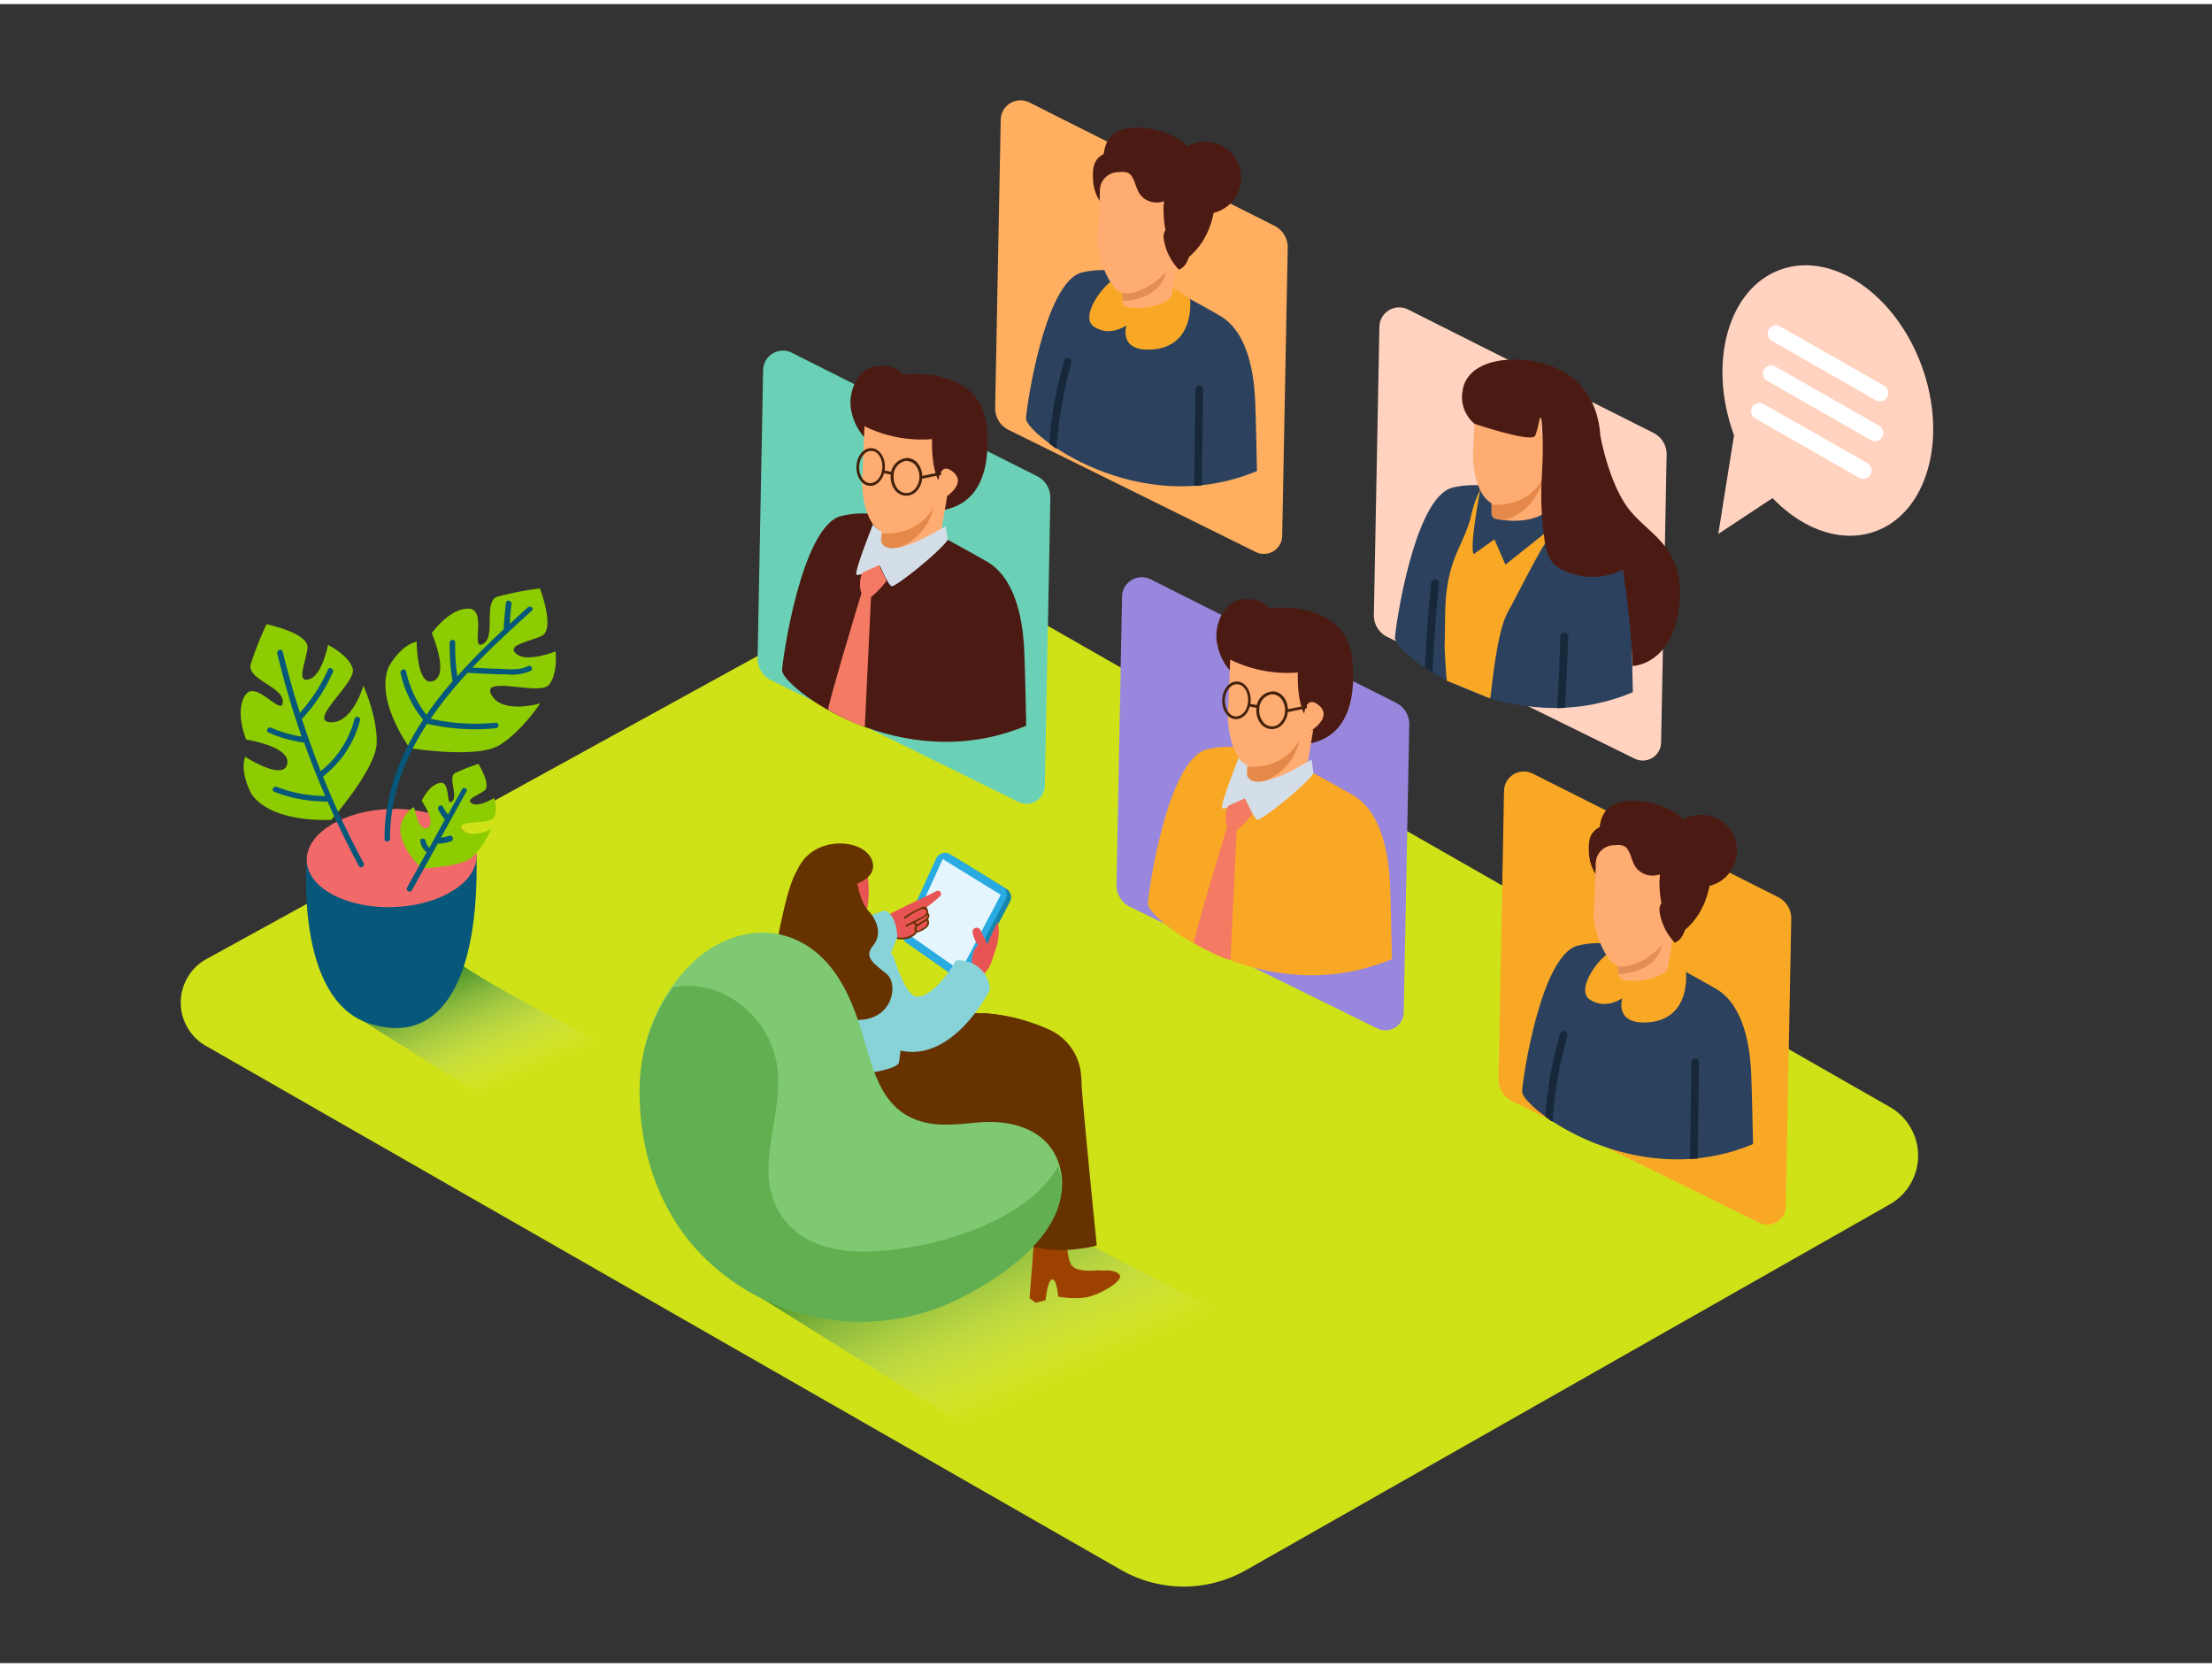 <svg xmlns="http://www.w3.org/2000/svg" xmlns:xlink="http://www.w3.org/1999/xlink" viewBox="0 0 400 300" width="406" height="306" class="illustration styles_illustrationTablet__1DWOa"><rect x="0" y="0" width="400" height="300" fill="#333333" stroke="none"/><defs><linearGradient id="linear-gradient" x1="91.88" y1="195" x2="82.87" y2="174.91" gradientUnits="userSpaceOnUse"><stop offset="0" stop-color="#fff" stop-opacity="0"></stop><stop offset="1" stop-color="#006837"></stop></linearGradient><linearGradient id="linear-gradient-2" x1="186.35" y1="251.55" x2="172.18" y2="219.95" xlink:href="#linear-gradient"></linearGradient></defs><g style="isolation: isolate;"><g id="Layer_2" data-name="Layer 2"><path d="M37.19,188.36l165.56,94.8a22.84,22.84,0,0,0,22.61,0L341.7,217.06a10.13,10.13,0,0,0,0-17.65L168.59,100.5,37.32,172.69A9,9,0,0,0,37.19,188.36Z" fill="#cfe217"></path><path d="M81.83,172.65l-18,10.1L87,197.28h.6c9.38-5.17,17.62-3.69,24.29-7.81C103.31,184.88,89.82,178.27,81.83,172.65Z" opacity="0.63" fill="url(#linear-gradient)" style="mix-blend-mode: multiply;"></path><path d="M178.39,212.87,137.6,233.94,179.17,260h1.08c16.83-9.28,28.22-16.17,40.18-23.56C205,228.21,192.7,223,178.39,212.87Z" opacity="0.63" fill="url(#linear-gradient-2)" style="mix-blend-mode: multiply;"></path><path d="M172.28,223.73l-1.1-.82,1-12.94,5.75.21s-.29,5.53.94,6.88,4.68.7,5,.83,2.63-.35,3.56.75-3.74,3.77-6.14,4.14a15.48,15.48,0,0,1-4.94-.17s-.27-3.35-1.12-3.08-1.16,3.76-1.16,3.76Z" fill="#9c4100"></path><path d="M169.92,183c-.48,13.53-1,31.17-1,31.17s3.12,4.2,11.6,2.41c.91-.19,2.93-21.77,3.92-33A32.85,32.85,0,0,0,169.92,183Z" fill="#653200"></path><path d="M187.28,234.83l-1.1-.82,1-12.94,5.75.21s-.29,5.53.94,6.88,4.68.7,5,.83,2.63-.35,3.56.75-3.74,3.77-6.14,4.14a15.48,15.48,0,0,1-4.94-.17s-.27-3.35-1.12-3.08-1.16,3.76-1.16,3.76Z" fill="#9c4100"></path><path d="M189.75,185.45a34.57,34.57,0,0,0-12-3c.71,5.06,1.35,8.58,1.47,8.84.28.64,5.54,32.79,5.54,32.79,6.22,2.48,13.57.41,13.57.41s-2.53-25.08-2.75-29.27q0-.68-.07-1.35A9.86,9.86,0,0,0,189.75,185.45Z" fill="#653200"></path><path d="M151.54,192.93s10.53-9.44,18.38-9.94,19,7.55,18.14,12.23S172.16,210,172.16,210" fill="#653200"></path><path d="M173.07,176.09l-8.39-5.87a1.75,1.75,0,0,1-.6-2.16L170,155a1.79,1.79,0,0,1,2.57-.77L182,160a1.75,1.75,0,0,1,.64,2.31l-6.93,13.17A1.79,1.79,0,0,1,173.07,176.09Z" fill="#1784aa"></path><path d="M172.32,175.63l-8.39-5.87a1.75,1.75,0,0,1-.6-2.16l5.94-13.08a1.79,1.79,0,0,1,2.57-.77l9.38,5.78a1.75,1.75,0,0,1,.64,2.31L174.93,175A1.79,1.79,0,0,1,172.32,175.63Z" fill="#29abe2"></path><polygon points="173.72 174.83 164.28 168.23 170.47 154.6 180.97 161.07 173.72 174.83" fill="#e4f5fd"></polygon><path d="M169.35,160.38c-3.12,1.69-8,3.62-11.29,5.86-.53.36-1.31,1.6-.79,1.42-.22.25,1.93,1.09,1.73,1.37-.07.09,1.39-.7,1.47-.67h0a5.68,5.68,0,0,0,4,.48l.54-.39,0,0,.13-.08a.32.32,0,0,1,.1-.1l.08-.06a.32.32,0,0,1,.12-.19c.72-.56,2.31-.86,2.48-1.81a1.93,1.93,0,0,0-.23-.71.27.27,0,0,1,.06-.37,2.16,2.16,0,0,0-.32-1.65l0,0,.18-.21a21.08,21.08,0,0,0,2.42-2,.49.49,0,0,0,.15-.29V161a.45.45,0,0,0,0-.09A.59.59,0,0,0,169.35,160.38Z" fill="#e85454"></path><path d="M167.76,163.73c-.23-.6-.58-.62-1.12-.39a18.87,18.87,0,0,0-3.12,1.75c-.16.11,0,.37.16.26.61-.41,3.25-2.33,3.78-1.49s-1.24,1.43-1.73,1.69l-1.9,1c-.18.09,0,.35.16.26l1.22-.62a.15.15,0,0,0,0,.09,1.84,1.84,0,0,0,.36.36,1.14,1.14,0,0,0-.13,1.07l.06.07a3.42,3.42,0,0,1-4.15.59c-.16-.12-.37.1-.21.22,1.23.92,3.79.66,4.66-.7a1.7,1.7,0,0,0,.56-.18,3.65,3.65,0,0,0,1.47-1,1.2,1.2,0,0,0,0-1.23l0-.06a.76.76,0,0,0,0-1.1A1.15,1.15,0,0,0,167.76,163.73Zm-.13,2.78a2,2,0,0,1-.8.64c-.2.12-.69.46-.89.41-.4-.1-.16-.62,0-.84h0a2.18,2.18,0,0,0,.61-.36l.76-.47.25-.19A.94.94,0,0,1,167.63,166.5Zm-1-.57c-.43.27-.78.6-1.19.13.61-.3,1.21-.62,1.78-1a1.44,1.44,0,0,0,.45-.4C168,165.23,167,165.73,166.66,165.93Z" fill="#653200"></path><path d="M160,163.91s2.11.47,2.26,4.85l-1.58,3.89-8.58-4.41S154.17,165.69,160,163.91Z" fill="#88d3d8"></path><path d="M180.35,166c-.64,1.39-1.27,2.66-1.81,4.09-.39-.94-.76-1.72-1.23-2.63a.69.69,0,0,0-.07-.09.74.74,0,0,0-1.37.45,5.9,5.9,0,0,0,1,2.4.75.75,0,0,0-.2.15c-1.24,1.36-.94,3.44-.8,5.11a.65.65,0,0,0,1,.52.67.67,0,0,0,.33-.08,5.5,5.5,0,0,0,2.24-3.18C180.18,170.57,181.08,168.22,180.35,166Z" fill="#e85454"></path><path d="M148.32,165.86l3.1-.91c.77.11,7.48,2.82,10.27,7.55a29.27,29.27,0,0,1,.68,4.39c.25,2,.46,3.94.56,5.93a42.73,42.73,0,0,1-.1,6.47c-.1.92-.15,1.38-.32,2.29a4.14,4.14,0,0,1-1.22.73c-9.31,3.2-16.13-2-16.42-2.73s-.72-11.36-.95-17.68A6.08,6.08,0,0,1,148.32,165.86Z" fill="#88d3d8"></path><path d="M156.53,154.91s2.09,10.4-1.78,11.52-8.43-3.21-8.76-5.35S151.1,151.44,156.53,154.91Z" fill="#e85454"></path><path d="M155,159.07c.12-.17,2.35-.75,2.81-2.61s-1.23-4.29-5.1-4.64-10.38,1.74-9.38,11.84,11.27,5.76,11.94,2.53A19.13,19.13,0,0,0,155,159.07Z" fill="#653200"></path><path d="M155,159.07s.65,3.45,2.07,4.93,2.55,4.18.82,6.24,0,3.17,2.44,5.14.94,10-7.9,8-13-7.24-13-7.24,2.27-15.72,4.67-19.4" fill="#653200"></path><path d="M161.71,172.65s2,6.63,4,6.83,5-2.73,7.16-6.54a5.6,5.6,0,0,1,6.14,5.32s-7,14.12-17.3,10.67" fill="#88d3d8"></path><path d="M124.85,223.19c-6.31-7.78-9.2-17.74-9.08-27.7a31.39,31.39,0,0,1,8.92-21.63c5.2-5.28,13.05-7.88,20-4.3,5.78,3,8.58,8.67,10.59,14.51,2.41,7,3.23,16,11.84,18.12,3.34.84,6.85.26,10.29,0,6-.4,12.32,1.52,14.18,7.84,3.34,11.32-12,21-20.7,24.64a40.26,40.26,0,0,1-44.3-9.49Q125.7,224.23,124.85,223.19Z" fill="#7ec971"></path><path d="M191.33,210.2c-6.12,10.95-26,15.89-36.91,15.34-9.86-.5-16.09-6.46-15.42-16.33.37-5.42,2.11-10.83,1.62-16.29-.83-9.3-9.76-16.93-18.87-15.12a31.6,31.6,0,0,0-6.09,18.31c-.13,10,2.77,19.92,9.08,27.7q.84,1,1.77,2a40.26,40.26,0,0,0,44.3,9.49c8.65-3.65,24-13.31,20.7-24.64C191.46,210.52,191.39,210.37,191.33,210.2Z" fill="#61af51"></path><path d="M189.94,89.31l-1,52.08a3.31,3.31,0,0,1-4.79,2.87l-44.72-22a4.33,4.33,0,0,1-2.43-4l1-52.1a3.58,3.58,0,0,1,5.21-3.1l44.33,22.31A4.33,4.33,0,0,1,189.94,89.31Z" fill="#6bd1b6"></path><path d="M254.84,130.28l-1,52.08a3.31,3.31,0,0,1-4.79,2.87l-44.72-22a4.33,4.33,0,0,1-2.43-4l1-52.1a3.58,3.58,0,0,1,5.21-3.1l44.33,22.31A4.33,4.33,0,0,1,254.84,130.28Z" fill="#9887dd"></path><path d="M323.92,165.41l-1,52.08a3.31,3.31,0,0,1-4.79,2.87l-44.72-22a4.33,4.33,0,0,1-2.43-4l1-52.1a3.58,3.58,0,0,1,5.21-3.1l44.33,22.31A4.33,4.33,0,0,1,323.92,165.41Z" fill="#F9A826"></path><path d="M232.86,44.12l-1,52.08a3.31,3.31,0,0,1-4.79,2.87L182.39,77a4.33,4.33,0,0,1-2.43-4l1-52.1a3.58,3.58,0,0,1,5.21-3.1l44.33,22.31A4.33,4.33,0,0,1,232.86,44.12Z" fill="#ffaf5f"></path><path d="M301.38,81.49l-1,52.08a3.31,3.31,0,0,1-4.79,2.87l-44.72-22a4.33,4.33,0,0,1-2.43-4l1-52.1a3.58,3.58,0,0,1,5.21-3.1L299,77.54A4.33,4.33,0,0,1,301.38,81.49Z" fill="#ffd3c0"></path><path d="M55.46,154.9s-2.11,25,11.22,29.4,20-8.36,19.48-30.38" fill="#06577a"></path><ellipse cx="70.82" cy="154.41" rx="15.36" ry="8.88" transform="translate(-4.87 2.33) rotate(-1.82)" fill="#f2696a"></ellipse><path d="M74.12,134.55s-6.3-8.51-3.87-14.61c0,0,2-3.93,5.1-4.65,0,0,0,8.26,3,7.11s-.27-8.63-.27-8.63,3.09-4.47,6.62-4.45.25,7.71,2.66,6.38S87.27,108,90,107.14a58.06,58.06,0,0,1,7.64-1.47s2.85,7.44.27,8.6-6.4,1.65-4.51,3.25,7.06-.47,7.06-.47.46,4.22-1.26,6.11-12.29-1.83-10.33,1.75,8.81,1.54,8.81,1.54-3.37,5.16-7.44,7.6S74.12,134.55,74.12,134.55Z" fill="#8ccc00"></path><path d="M76.23,156.28s-4.49-4.16-3.75-7.88c0,0,.74-2.45,2.4-3.18,0,0,.86,4.69,2.46,3.72s-1.08-4.87-1.08-4.87,1.27-2.87,3.29-3.23,1,4.35,2.19,3.34-.87-4.37.59-5.14a33.54,33.54,0,0,1,4.18-1.65s2.41,3.92,1.07,4.85-3.46,1.62-2.21,2.32,4-1,4-1,.71,2.35-.06,3.6-7.17.27-5.68,2.1,5.17-.07,5.17-.07a16.35,16.35,0,0,1-3.42,5.11C83.27,156.08,76.23,156.28,76.23,156.28Z" fill="#8ccc00"></path><path d="M59.92,147.5s-10.56.75-14.4-4.59c0,0-2.22-3.84-1.18-6.8,0,0,6.94,4.47,7.6,1.29S44.52,133,44.52,133s-2.11-5-.19-8S51,129,51.14,126.21s-6.55-4.06-5.8-6.84a58.06,58.06,0,0,1,2.86-7.23s7.81,1.59,7.4,4.39-2.05,6.29.32,5.55,3.39-6.21,3.39-6.21,3.81,1.88,4.48,4.34-8.15,9.38-4.08,9.65,6-6.61,6-6.61,2.54,5.62,2.41,10.36S59.92,147.5,59.92,147.5Z" fill="#8ccc00"></path><path d="M95.46,109.08q-1.64,1.48-3.29,3c.08-1.2.18-2.4.33-3.6.08-.63-.89-.87-1-.24q-.3,2.4-.42,4.82c-2.88,2.69-5.74,5.51-8.38,8.48a35.69,35.69,0,0,1-.38-6.1c0-.64-1-.61-1,0a36.71,36.71,0,0,0,.52,7,69.17,69.17,0,0,0-4.73,6.09,19.81,19.81,0,0,1-3.68-7.87c-.14-.63-1.09-.33-1,.3a20.49,20.49,0,0,0,4,8.34.51.51,0,0,0,.1.09c-4.2,6.37-7,13.45-7,21.56,0,.64,1,.61,1,0,0-7.8,2.68-14.65,6.71-20.81a38.56,38.56,0,0,0,12.42.81c.64-.06.61-1.06,0-1a37.78,37.78,0,0,1-11.8-.71,72.53,72.53,0,0,1,6.7-8.31l.09,0c2.34.13,4.68.27,7,.28a8.55,8.55,0,0,0,4.33-.64c.57-.31,0-1.15-.53-.85-1.59.86-3.86.51-5.59.46-1.48,0-3-.12-4.45-.2,3.45-3.64,7.16-7,10.75-10.29C96.67,109.33,95.93,108.65,95.46,109.08Z" fill="#06577a"></path><path d="M65.11,129.52a.5.5,0,0,0-1-.24A17.71,17.71,0,0,1,58,138.7q-1.85-4.66-3.41-9.43a29.87,29.87,0,0,0,5.6-8.46c.26-.59-.62-1.07-.88-.48a29.1,29.1,0,0,1-5.08,7.83c-1.16-3.64-2.2-7.33-3.1-11.05-.15-.63-1.11-.33-1,.3q1.84,7.65,4.42,15.06a23.45,23.45,0,0,1-5.51-1.61c-.59-.25-1.07.62-.48.88A24.53,24.53,0,0,0,55,133.55h0c1.16,3.26,2.44,6.47,3.81,9.64a24.18,24.18,0,0,1-8.75-1.64c-.59-.23-1.08.65-.48.88a25.51,25.51,0,0,0,9.65,1.76q2.6,5.93,5.67,11.66c.31.57,1.15,0,.85-.53a156.06,156.06,0,0,1-7.35-15.64h0A18.81,18.81,0,0,0,65.11,129.52Z" fill="#06577a"></path><path d="M83.62,141.86l-2.6,4.7a8.62,8.62,0,0,1-.92-1.41c-.3-.57-1.14,0-.85.53a9.53,9.53,0,0,0,1.21,1.78l0,0-2.82,5.09a2,2,0,0,1-.65-1.18c-.1-.63-1.1-.6-1,0a3.15,3.15,0,0,0,1.16,2l-3.53,6.37a.5.5,0,0,0,.88.48l4.65-8.4a7.47,7.47,0,0,0,2.42-.44c.6-.22.31-1.18-.3-1a6.65,6.65,0,0,1-1.54.34l4.71-8.51A.5.5,0,0,0,83.62,141.86Z" fill="#06577a"></path><path d="M251.71,172.69s-.21-10.65-.34-13.29c-.12-2.39-.46-12.86-6.85-16.44-8.07-4.52-17.36-10.34-26.25-8.2-7.21,1.74-10.7,26.29-10.7,27.94C207.58,165.66,229,182.23,251.71,172.69Z" fill="#F9A826"></path><path d="M222.73,120.86a10.23,10.23,0,0,1-2.56-4.86c-.87-3.35,1-8.08,4.63-8.37s4.62,1.61,4.62,1.61,13.47-1.79,15.08,8.78h0c.25,3,1.4,13.67-7.39,15.63S232,123.41,232,123.41" fill="#4b1b13"></path><path d="M222.46,118.53s-.26,6.9-.41,9.47.67,10.05,5.13,10,9.23-5,9.29-6.2c0,0,4.61-2.6,2.17-4.86s-2.8,1.37-2.8,1.37-1.29-2.06-1.15-7.44A23.47,23.47,0,0,1,222.46,118.53Z" fill="#ffac73"></path><path d="M236,139c-2.36,2-6.06,2.22-9.45,1.59a1.11,1.11,0,0,1-1-1c0-1,0-2.09-.08-3.14l12-5.23-1.23,7.43S236.1,138.74,236,139Z" fill="#ffac73"></path><path d="M227.82,140.74c-.46-.05-.91-.12-1.36-.2a1.07,1.07,0,0,1-.95-1c0-.54,0-1.09,0-1.63,2.48.12,6.92-.29,9.45-4.78A10,10,0,0,1,227.82,140.74Z" fill="#e5894a"></path><path d="M237.18,136.61c-1,.59-2,1.15-3,1.68a23.94,23.94,0,0,1-4.46,1.94c-1.29.38-3.53.91-4.21-.72a2.44,2.44,0,0,1,0-.88,5.78,5.78,0,0,0,0-1.07l0,0a3.42,3.42,0,0,1-1.45-1.15.31.31,0,0,1-.05-.14h0s-3.46,8.68-3,9.12,4.25-1.56,4.25-1.56,1.45,3.32,2.06,3.66,9-6.43,10.2-8.41Z" fill="#d4dee8"></path><path d="M222.06,145a5.41,5.41,0,0,0-.16,3.72s1.48.75,1.78.65a17.06,17.06,0,0,0,2.79-2.94c-.1-.16-1.4-2.81-1.4-2.81Z" fill="#f47a63"></path><path d="M221.9,148.75s-6.33,20.88-6,21.07,5,2.82,6.62,3l1.12-23.43" fill="#f47a63"></path><path d="M223.52,129.31h-.08c-1.42-.06-2.51-1.64-2.43-3.52s1.29-3.37,2.72-3.3,2.51,1.64,2.43,3.52S224.9,129.31,223.52,129.31Zm.12-6.32c-1.12,0-2.07,1.25-2.14,2.82s.81,3,2,3,2.13-1.22,2.2-2.82h0c.07-1.6-.81-3-2-3Z" fill="#42210b"></path><path d="M230,131.1h-.1a2.59,2.59,0,0,1-2-1.1,3.78,3.78,0,0,1-.71-2.43,3.17,3.17,0,0,1,3-3.29,2.59,2.59,0,0,1,2,1.1,3.94,3.94,0,0,1-.21,4.78A2.61,2.61,0,0,1,230,131.1Zm.09-6.32a2.7,2.7,0,0,0-2.37,2.81,3.29,3.29,0,0,0,.61,2.11,2,2,0,0,0,3.26.14,3.29,3.29,0,0,0,.79-2h0a3.29,3.29,0,0,0-.61-2.11,2.11,2.11,0,0,0-1.59-.9Z" fill="#42210b"></path><rect x="226.44" y="126.09" width="0.5" height="1.66" transform="translate(60.49 326.61) rotate(-79.48)" fill="#42210b"></rect><rect x="232.59" y="127.18" width="3.77" height="0.5" transform="translate(-20.8 49.63) rotate(-11.57)" fill="#42210b"></rect><path d="M227.3,84.43s-.2-10.08-.32-12.58c-.12-2.26-.44-12.17-6.48-15.56-7.64-4.28-16.42-9.79-24.84-7.76-6.82,1.64-10.13,24.88-10.12,26.44C185.54,77.77,205.82,93.45,227.3,84.43Z" fill="#2b415d"></path><path d="M215.2,53.33s1.07,8.81-7.2,9.15c-5.79.24-4.31-4.39-4.31-4.39s-2.92,2.17-5.84.27,2.28-8.66,4.55-9S210,49.34,215.2,53.33Z" fill="#F9A826"></path><circle cx="217.94" cy="31.41" r="6.52" transform="translate(177.19 247.81) rotate(-87.54)" fill="#4b1b13"></circle><path d="M199.16,36.05a7.86,7.86,0,0,1-1.51-4.63,7.39,7.39,0,0,1,.21-2.39,3.34,3.34,0,0,1,1.64-1.86,8,8,0,0,0,1.57-1.23s17.17-2.57,18.69,7.43h0c.24,2.79-.33,11.17-8.1,14.35s-3.75-9.25-3.75-9.25" fill="#4b1b13"></path><path d="M202.67,50.34,213,45.81l-1.16,7s-.08.13-.22.34c-1.92,1.62-4.78,2-7.58,1.7a1.28,1.28,0,0,1-1.13-1.2C202.9,52.56,202.82,51.44,202.67,50.34Z" fill="#ffac73"></path><path d="M198.92,34.15a3.34,3.34,0,0,1,3.3-3.76c1-.11,2-.08,2.53.89.7,1.18.74,2.55,1.79,3.57a3.81,3.81,0,0,0,3.94.8c0,1.1-.22,1.92-1.58,2.23S199.87,36.36,198.92,34.15Z" fill="#ffac73"></path><path d="M212.5,31.58c-4-1.62-7.82-2.64-12.14-2.24a.74.74,0,0,0-.73.7c-.24-1.74-.47-6.1,3.09-7.27,4.48-1.47,11.74.94,13.6,5a12.64,12.64,0,0,1,1.14,6.4A17.46,17.46,0,0,0,212.5,31.58Z" fill="#4b1b13"></path><path d="M202.86,52.18l.1,1.49s6.77.1,7.95-5.36Z" fill="#e28e54"></path><path d="M198.9,33.84s-.25,6.53-.39,9,2.13,9.36,4.85,9.47c4.24.17,8.74-4.75,8.79-5.87,0,0,4.36-2.46,2-4.6s-2.65,1.3-2.65,1.3-1.22-2-1.09-7A22.21,22.21,0,0,1,198.9,33.84Z" fill="#ffac73"></path><path d="M190.85,80.29a12.6,12.6,0,0,1-1.1-.84,76,76,0,0,1,2.68-15c.24-.86,1.56-.43,1.32.42a74.29,74.29,0,0,0-2.69,15.55Z" fill="#17283a"></path><path d="M216.53,87.11a4.13,4.13,0,0,0-.59,0l.24-17.46a.69.69,0,0,1,1.38.06l-.24,17.34A4.81,4.81,0,0,0,216.53,87.11Z" fill="#17283a"></path><path d="M213.17,48a10.31,10.31,0,0,1-2.74-5.58c-.38-3.28,3.91-1.62,4.55-.18S215.21,47.34,213.17,48Z" fill="#4b1b13"></path><path d="M295.27,124.43s-.2-10.38-.33-13c-.12-2.32-.45-12.53-6.68-16-7.87-4.41-16.91-10.08-25.58-8-7,1.69-10.43,25.62-10.42,27.22C252.28,117.58,273.16,133.73,295.27,124.43Z" fill="#2b415d"></path><path d="M280,96.35c0,.55-.7,1.34-1,1.79-2.23,3.84-4.22,7.91-6.36,11.84s-2.93,14.84-3.18,15.56c0,.07-7.77-3.2-7.83-3.17s-.41-5.73-.4-6.08c.18-6.29-.15-9.52,1.21-14.31,1-3.4,2.56-5.66,3.5-9.06a20.2,20.2,0,0,1,1.68-5C268.64,86.28,280.17,92.67,280,96.35Z" fill="#F9A826"></path><path d="M282.22,127.31h-.64q.37-6.49.59-13a.71.71,0,0,1,1.42.06q-.22,6.45-.59,12.89Z" fill="#17283a"></path><path d="M259,120.88h0l-.15-.08-.37-.23-.44-.27-.37-.22q.36-7.71,1.12-15.39c.09-.91,1.51-.85,1.42.06q-.79,7.92-1.14,15.86A.71.71,0,0,1,259,120.88Z" fill="#17283a"></path><path d="M267.66,87.9s-2,10.45-1.16,11.56l3.73-2.67,2,4.57,9.3-7.4Z" fill="#2b415d"></path><path d="M266.77,71.66s-.25,6.73-.4,9.22.66,9.8,5,9.76,9-4.89,9-6c0,0,4.49-2.54,2.11-4.74s-2.73,1.34-2.73,1.34-1.26-2-1.12-7.25A22.87,22.87,0,0,1,266.77,71.66Z" fill="#ffac73"></path><path d="M279.92,91.57c-2.3,1.94-5.91,2.17-9.21,1.55a1.08,1.08,0,0,1-1-1c0-1,0-2-.07-3.06L281.34,84l-1.2,7.24S280.07,91.36,279.92,91.57Z" fill="#ffac73"></path><path d="M272,93.31c-.44-.05-.89-.12-1.32-.2a1,1,0,0,1-.92-1c0-.53,0-1.06,0-1.59,2.42.12,6.75-.28,9.21-4.66A9.78,9.78,0,0,1,272,93.31Z" fill="#e5894a"></path><path d="M294.82,91.66c-3.85-4.64-5.42-13.6-5.42-13.6l0,0c-.72-9.81-7.56-13.06-13.63-13.67s-10.79,1.5-11.29,5.58a6.25,6.25,0,0,0,2.17,5.93s10.19,3.43,10.92,2.19,1.12-7.13,1.39.61c.09,2.56-.07,5.11-.2,7.66a55.37,55.37,0,0,0,.39,9.33c.27,2.31.51,4.89,2.69,6.23a12.06,12.06,0,0,0,11.6.34,148.23,148.23,0,0,1,1.79,17.43s7.12-.14,8.39-10.68S298.67,96.3,294.82,91.66Z" fill="#4b1b13"></path><path d="M185.57,130.49s-.21-10.65-.34-13.29c-.12-2.39-.46-12.86-6.85-16.44-8.07-4.52-17.36-10.34-26.25-8.2-7.21,1.74-10.7,26.29-10.7,27.94C141.44,123.46,162.87,140,185.57,130.49Z" fill="#4b1b13"></path><path d="M156.59,78.67A10.23,10.23,0,0,1,154,73.81c-.87-3.35,1-8.08,4.63-8.37S163.29,67,163.29,67s13.47-1.79,15.08,8.78h0c.25,3,1.4,13.67-7.39,15.63s-5.13-10.25-5.13-10.25" fill="#4b1b13"></path><path d="M156.32,76.33s-.26,6.9-.41,9.47.67,10.05,5.13,10,9.23-5,9.29-6.2c0,0,4.61-2.6,2.17-4.86s-2.8,1.37-2.8,1.37-1.29-2.06-1.15-7.44A23.47,23.47,0,0,1,156.32,76.33Z" fill="#ffac73"></path><path d="M169.81,96.76c-2.36,2-6.06,2.22-9.45,1.59a1.11,1.11,0,0,1-1-1c0-1,0-2.09-.08-3.14l12-5.23L170,96.41S170,96.55,169.81,96.76Z" fill="#ffac73"></path><path d="M161.68,98.55c-.46-.05-.91-.12-1.36-.2a1.07,1.07,0,0,1-.95-1c0-.54,0-1.09,0-1.63,2.48.12,6.92-.29,9.45-4.78A10,10,0,0,1,161.68,98.55Z" fill="#e5894a"></path><path d="M171,94.41c-1,.59-2,1.15-3,1.68A23.94,23.94,0,0,1,163.59,98c-1.29.38-3.53.91-4.21-.72a2.44,2.44,0,0,1,0-.88,5.78,5.78,0,0,0,0-1.07l0,0a3.42,3.42,0,0,1-1.45-1.15.31.31,0,0,1-.05-.14h0s-3.46,8.68-3,9.12,4.25-1.56,4.25-1.56,1.45,3.32,2.06,3.66,9-6.43,10.2-8.41Z" fill="#d4dee8"></path><path d="M155.93,102.83a5.41,5.41,0,0,0-.16,3.72s1.48.75,1.78.65a17.06,17.06,0,0,0,2.79-2.94c-.1-.16-1.4-2.81-1.4-2.81Z" fill="#f47a63"></path><path d="M155.77,106.55s-6.33,20.88-6,21.07,5,2.82,6.62,3l1.12-23.43" fill="#f47a63"></path><path d="M157.38,87.12h-.08c-1.42-.06-2.51-1.64-2.43-3.52s1.29-3.37,2.72-3.3,2.51,1.64,2.43,3.52S158.76,87.12,157.38,87.12Zm.12-6.32c-1.12,0-2.07,1.25-2.14,2.82s.81,3,2,3,2.13-1.22,2.2-2.82h0c.07-1.6-.81-3-2-3Z" fill="#42210b"></path><path d="M163.88,88.9h-.1a2.59,2.59,0,0,1-2-1.1,3.78,3.78,0,0,1-.71-2.43,3.17,3.17,0,0,1,3-3.29,2.59,2.59,0,0,1,2,1.1,3.94,3.94,0,0,1-.21,4.78A2.61,2.61,0,0,1,163.88,88.9Zm.09-6.32a2.7,2.7,0,0,0-2.37,2.81,3.29,3.29,0,0,0,.61,2.11,2,2,0,0,0,3.26.14,3.29,3.29,0,0,0,.79-2h0a3.29,3.29,0,0,0-.61-2.11,2.11,2.11,0,0,0-1.59-.9Z" fill="#42210b"></path><rect x="160.3" y="83.9" width="0.5" height="1.66" transform="translate(47.92 227.1) rotate(-79.48)" fill="#42210b"></rect><rect x="166.46" y="84.98" width="3.77" height="0.5" transform="translate(-13.68 35.51) rotate(-11.57)" fill="#42210b"></rect><path d="M317,206.14s-.2-10.08-.32-12.58c-.12-2.26-.44-12.17-6.48-15.56-7.64-4.28-16.42-9.79-24.84-7.76-6.82,1.64-10.13,24.88-10.12,26.44C275.22,199.49,295.5,215.16,317,206.14Z" fill="#2b415d"></path><path d="M304.87,175s1.07,8.81-7.2,9.15c-5.79.24-4.31-4.39-4.31-4.39s-2.92,2.17-5.84.27,2.28-8.66,4.55-9S299.68,171.05,304.87,175Z" fill="#F9A826"></path><circle cx="307.62" cy="153.12" r="6.52" transform="translate(141.41 453.88) rotate(-87.54)" fill="#4b1b13"></circle><path d="M288.83,157.76a7.86,7.86,0,0,1-1.51-4.63,7.39,7.39,0,0,1,.21-2.39,3.34,3.34,0,0,1,1.64-1.86,8,8,0,0,0,1.57-1.23s17.17-2.57,18.69,7.43h0c.24,2.79-.33,11.17-8.1,14.35s-3.75-9.25-3.75-9.25" fill="#4b1b13"></path><path d="M292.35,172l10.38-4.53-1.16,7s-.08.13-.22.34c-1.92,1.62-4.78,2-7.58,1.7a1.28,1.28,0,0,1-1.13-1.2C292.58,174.27,292.49,173.15,292.35,172Z" fill="#ffac73"></path><path d="M288.59,155.86a3.34,3.34,0,0,1,3.3-3.76c1-.11,2-.08,2.53.89.7,1.18.74,2.55,1.79,3.57a3.81,3.81,0,0,0,3.94.8c0,1.1-.22,1.92-1.58,2.23S289.55,158.07,288.59,155.86Z" fill="#ffac73"></path><path d="M302.18,153.3c-4-1.62-7.82-2.64-12.14-2.24a.74.74,0,0,0-.73.7c-.24-1.74-.47-6.1,3.09-7.27,4.48-1.47,11.74.94,13.6,5a12.64,12.64,0,0,1,1.14,6.4A17.46,17.46,0,0,0,302.18,153.3Z" fill="#4b1b13"></path><path d="M292.54,173.89l.1,1.49s6.77.1,7.95-5.36Z" fill="#e28e54"></path><path d="M288.58,155.56s-.25,6.53-.39,9,2.13,9.36,4.85,9.47c4.24.17,8.74-4.75,8.79-5.87,0,0,4.36-2.46,2-4.6s-2.65,1.3-2.65,1.3-1.22-2-1.09-7A22.21,22.21,0,0,1,288.58,155.56Z" fill="#ffac73"></path><path d="M280.53,202a12.6,12.6,0,0,1-1.1-.84,76,76,0,0,1,2.68-15c.24-.86,1.56-.43,1.32.42a74.29,74.29,0,0,0-2.69,15.55Z" fill="#17283a"></path><path d="M306.21,208.82a4.13,4.13,0,0,0-.59,0l.24-17.46a.69.69,0,0,1,1.38.06L307,208.8A4.81,4.81,0,0,0,306.21,208.82Z" fill="#17283a"></path><path d="M302.85,169.72a10.31,10.31,0,0,1-2.74-5.58c-.38-3.28,3.91-1.62,4.55-.18S304.89,169,302.85,169.72Z" fill="#4b1b13"></path><ellipse cx="330.53" cy="71.66" rx="18.09" ry="25.17" transform="translate(-4.6 117.22) rotate(-19.97)" fill="#ffd3c0"></ellipse><polyline points="313.55 78.09 310.72 95.81 325.47 86.07" fill="#ffd3c0"></polyline><path d="M320.36,60.87l18.82,10.75A1.5,1.5,0,0,0,340.69,69L321.87,58.28a1.5,1.5,0,0,0-1.51,2.59Z" fill="#fff"></path><path d="M319.53,68.11l18.82,10.75a1.5,1.5,0,0,0,1.51-2.59L321,65.52a1.5,1.5,0,0,0-1.51,2.59Z" fill="#fff"></path><path d="M317.34,74.88l18.82,10.75A1.5,1.5,0,0,0,337.67,83L318.85,72.29a1.5,1.5,0,0,0-1.51,2.59Z" fill="#fff"></path></g></g></svg>